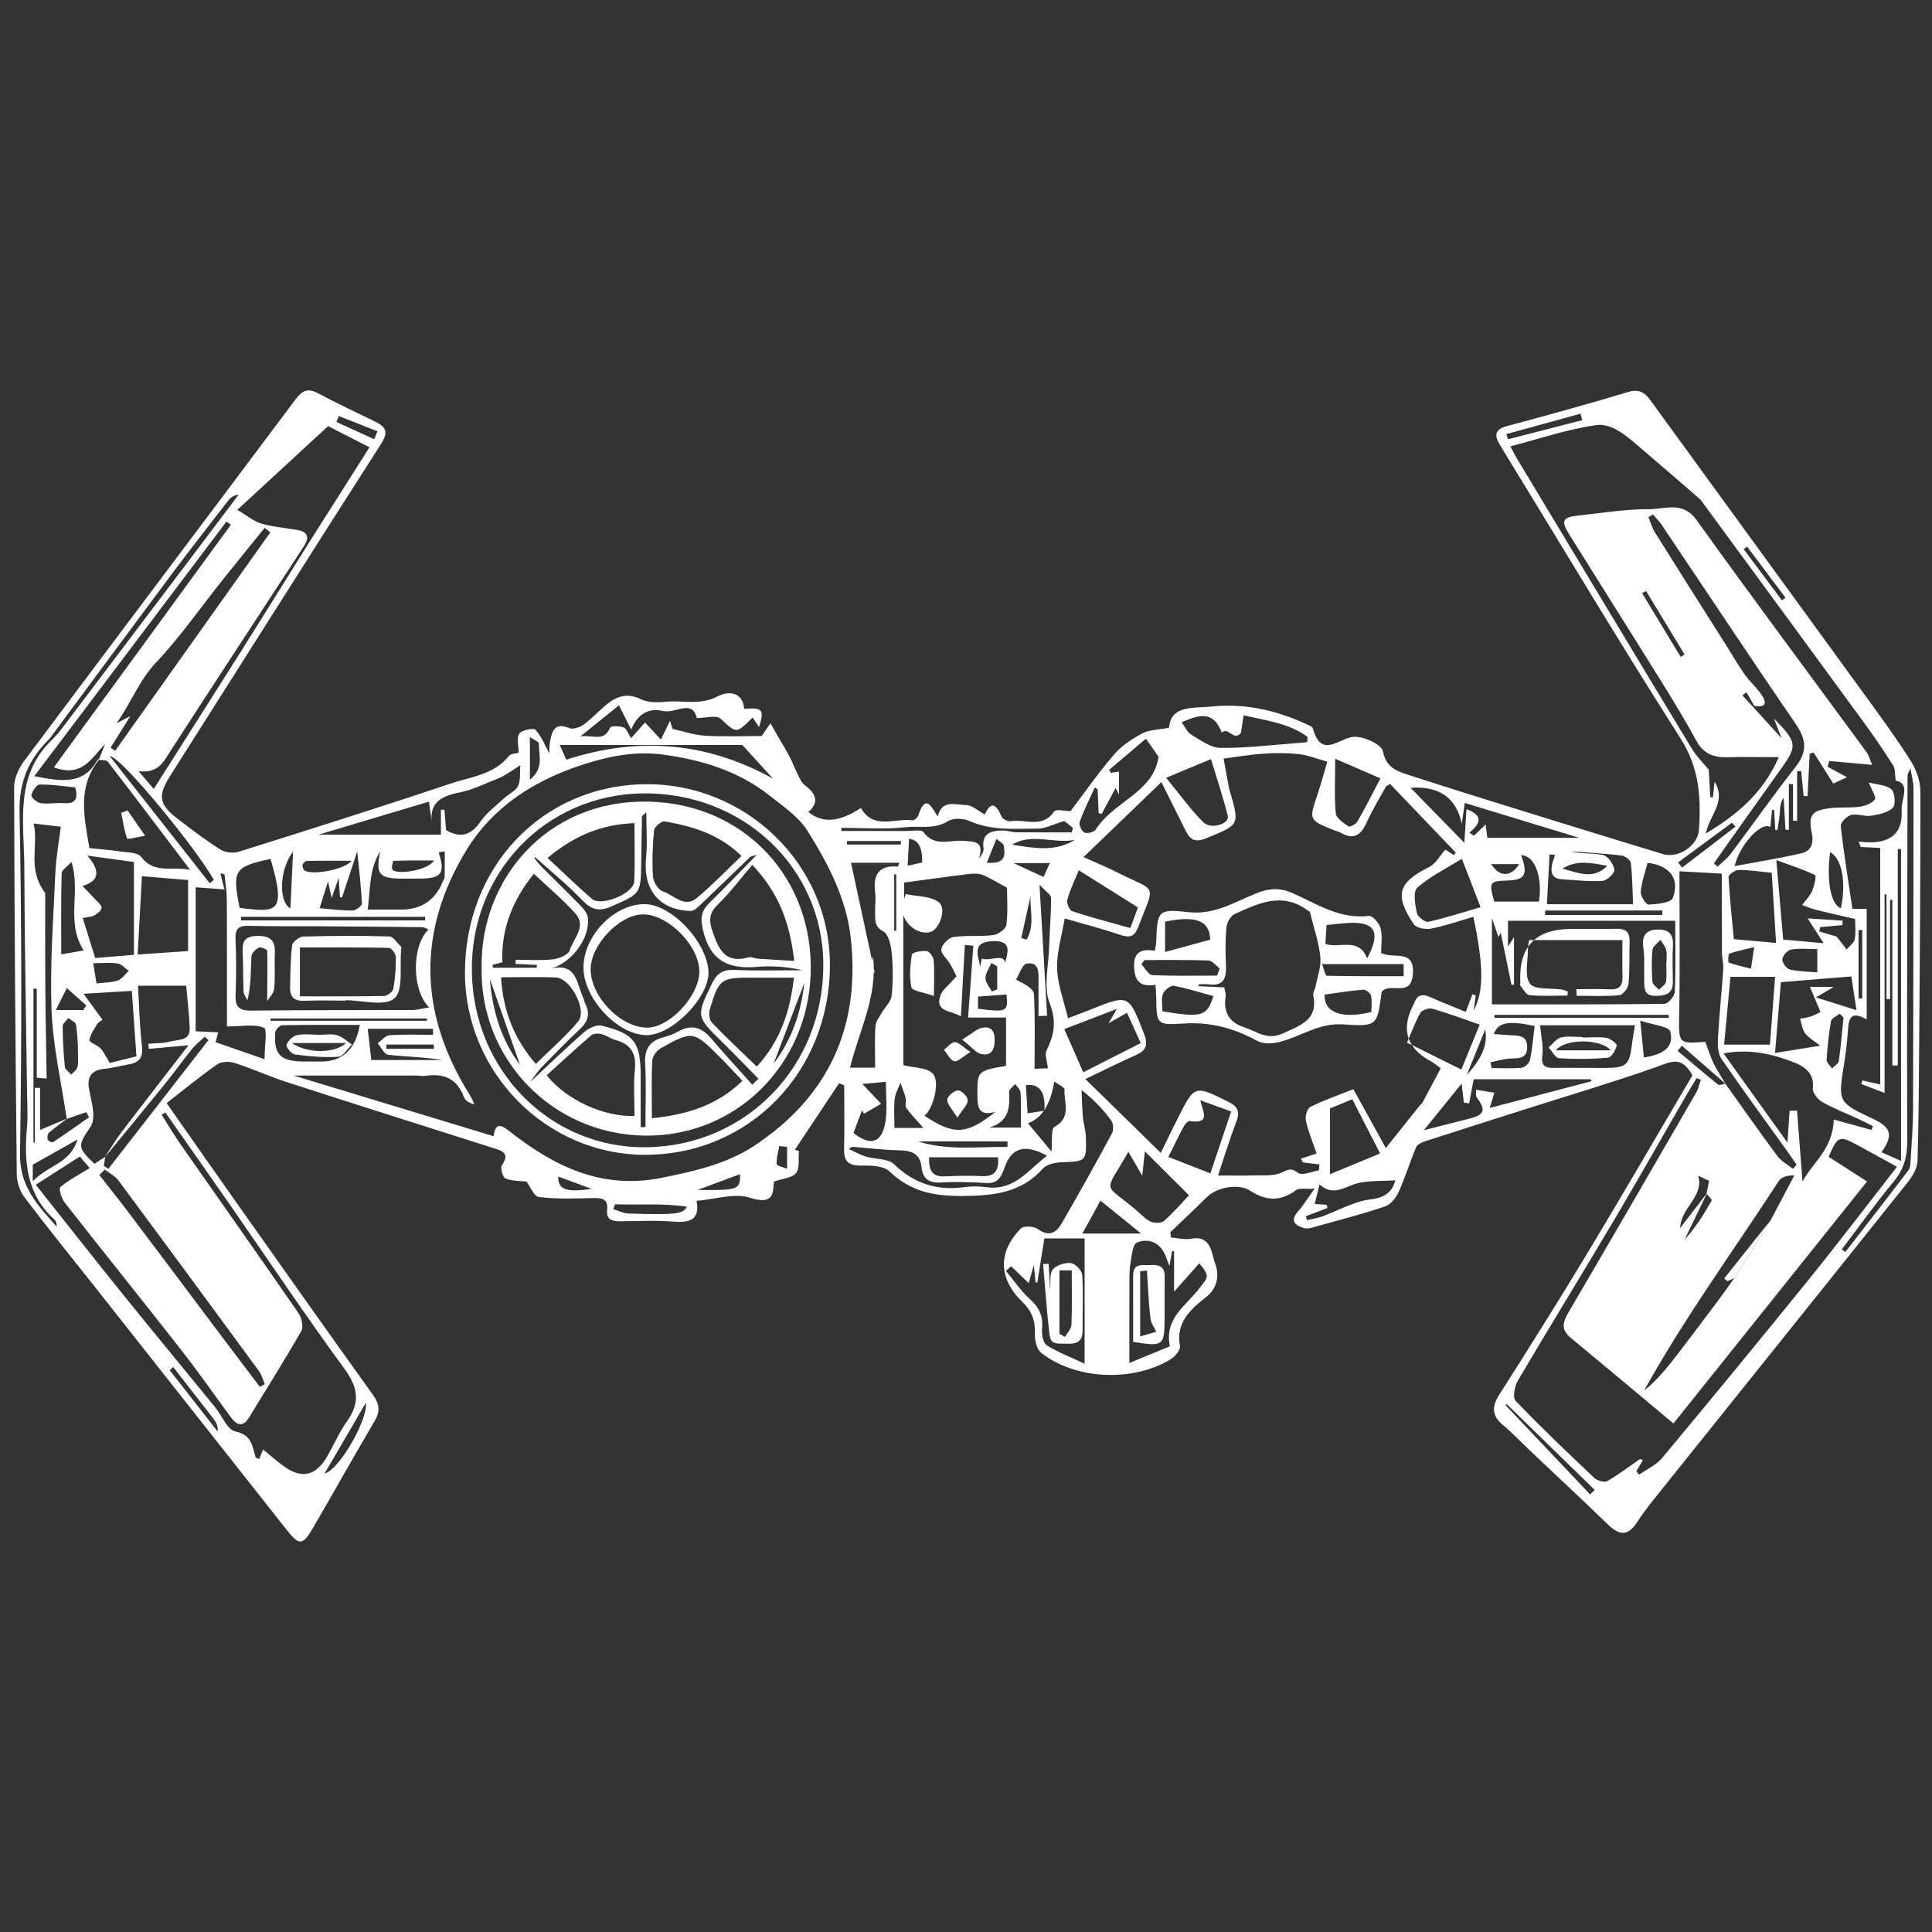 <?xml version="1.0" encoding="UTF-8"?>
<svg id="Calque_1" data-name="Calque 1" xmlns="http://www.w3.org/2000/svg" version="1.1" viewBox="0 0 800 800">
  <rect x="0" y="0" width="800" height="800" fill="#333333" stroke="none"/>
  <defs>
    <style>
      .cls-1 {
        fill: #fff;
        stroke-width: 0px;
      }
    </style>
  </defs>
  <g id="Y9xJC5">
    <g>
      <path class="cls-1" d="M700.79,445.27c-4.61-8.58-9.41-5.38-15.18-3.35-17.84,6.28-35.99,11.65-54.02,17.39-13.78,4.38-27.57,8.75-41.32,13.22-1.44.47-3.37,1.3-3.87,2.47-2.6,6.16-4.55,12.6-7.3,18.68-1.07,2.37-3.3,5.1-5.61,5.88-8.99,3.06-18.22,5.44-27.38,7.99-1.99.55-4.28,1.48-6.08.98-3.39-.94-6.22-2.77-2.56-6.89,2.11-2.37,3.78-5.15,6.85-9.42-3.57.22-6.26-.44-7.68.61-6.46,4.8-12.52,4.46-19.03.17-4.67-3.08-13.82-1.36-17.86,2.67-4.96,4.94-10.08,9.73-15.14,14.58.08.72.16,1.44.23,2.16,2.76.21,5.64,1.02,8.27.53,8.6-1.61,8.51,6.18,10.07,10.32,1.66,4.38,1.26,9.91-3.77,13.85-6.41,5.03-12.63,10.48-10.82,20.33.28,1.54-2,4.27-3.77,5.35-15.65,9.61-39.54,8.56-53.71-2.63-1.88-1.48-2.69-5.36-2.58-8.07.22-5.34-1.37-9.28-5.23-13.04-9.91-9.65-10.14-20.62-.61-30.37,1.16-1.19,5.44-.95,7.08.25,4.54,3.31,7.56,1.6,9.77-2.21,7.15-12.34,14.1-24.8,20.88-37.35.76-1.4.62-4.17-.3-5.42-3.28-4.46-7.07-8.54-12.27-12.59.17,3.73.22,7.46.55,11.18.24,2.75,1.15,5.46,1.23,8.2.27,10.28.18,10.12-10.27,10.54-2.59.1-5.97.86-7.53,2.61-9.19,10.27-20.84,11.25-33.64,11.34-11.56.08-21.29-1.91-29.89-10.19-2.45-2.36-7.74-2.46-11.71-2.4-5.22.08-7.21-1.73-7.08-6.9.22-8.78.06-17.56.06-26.34-.72-.28-1.43-.56-2.15-.84-6.1,9.18-12.19,18.36-18.29,27.54.56.17,1.13.34,1.69.51-.3,3.11.42,6.98-1.18,9.1-1.54,2.03-5.48,2.25-9.19,3.55-.33,4.54.05,9.93-9.9,6.7-6.4-2.08-14.37.66-22.13,1.28,1.57,8.39-3.38,9.11-10.23,8.57-6.98-.55-14.04-.16-21.06-.11-3.37.02-6.2-.32-5.72-4.86.46-4.33-2.09-4.83-5.69-4.75-7.54.18-15.15.46-22.59-.43-2.06-.25-3.64-4.47-5.07-6.37-2.65-.32-5.95-.19-8.76-1.31-1.12-.44-2.21-4.38-1.47-5.47,3.43-5.02.13-5.96-3.56-7.13-28.5-9.06-57.02-18.08-85.47-27.29-7.29-2.36-14.3-5.57-21.6-7.93-2.16-.7-5.44-.68-7.17.52-7.04,4.89-13.67,10.37-21.04,16.08,9.54,13.61,18.46,26.43,27.48,39.18,19.3,27.31,38.58,54.63,58.06,81.8,2.72,3.8,2.95,6.71.57,10.73-8.69,14.68-16.98,29.61-25.58,44.34-4.22,7.23-5.65,7.22-10.87.61-26.68-33.78-53.33-67.59-80.01-101.37-9.56-12.11-19.31-24.09-28.6-36.41-1.92-2.54-3.07-6.32-3.1-9.54-.56-53.37-.97-106.74-1.09-160.11,0-3.6,1.82-7.76,4.04-10.73,37.4-50.02,75.04-99.87,112.47-149.87,2.74-3.66,5.05-4.81,9.25-2.58,7.84,4.15,15.85,7.96,23.84,11.83,4.5,2.18,5.39,4.41,2.34,9.16-29.25,45.68-58.22,91.54-87.26,137.36-5.31,8.39-4.77,11.91,3.08,17.93,5.74,4.41,11.53,8.81,17.63,12.67,1.96,1.24,5.28,1.66,7.52.96,29.39-9.23,58.77-18.51,87.98-28.31,8.33-2.79,17.82-3.63,23.99-11.39.83-1.04,3.02-1.01,4.02-1.3,0-2.87-.93-6.15.29-7.97,1-1.48,6-2.42,6.77-1.52,2.65,3.13,4.23,7.17,5.61,9.73.04-.55-.02-2.89.39-5.14.79-4.33,2.09-7.78,7.91-5.33,1.56.66,4.4-.34,6-1.48,3.21-2.3,5.91-5.3,8.94-7.87,4.35-3.7,8.8-5.53,14.71-2.61,2.91,1.43,6.87,1.4,10.26,1.05,7.14-.72,14.34,1.63,21.57-2.26,3.38-1.82,10.29-2.7,10.95,5.18,7.7-.55,8.39.27,6.16,7.62-.97-1.48-1.79-2.73-2.64-4.04-6.96,6.94-6.65,6.6-13.33.49-1.73-1.58-6.12-.24-9.83-.24-1.77-7.97-9-1.74-13.82-2.91-6.28-1.53-10.85,1.48-13.32,7.68-1.78-3.53-3.27-6.49-5.07-10.06-2.57,2.08-4.87,3.93-7.17,5.79-2.36,1.9-4.73,3.8-8.82,7.09,5.56-.68,9.78,2.43,12.37-3.69.31-.72,3.86-.62,5.6,0,1.15.41,1.74,2.42,3.05,4.44,2.06-2.32,3.64-4.1,5.75-6.49,1.87,1.99,3.62,3.86,6.6,7.05,1.39-2.88,2.57-5.34,3.76-7.79.35,1.13.69,2.26,1.04,3.39,4.48.98,8.93,2.54,13.46,2.81,7.92.46,15.89.13,23.45.13,1.39-2.01,2.51-3.65,3.64-5.28.83,1.47,1.65,2.96,2.5,4.42,1.72,2.97,3.56,5.89,5.17,8.92,1.32,2.5,2.31,5.18,3.58,7.71.8,1.58,1.53,3.46,2.85,4.47,4.35,3.35,6.55,6.8,1.6,11.24,5.95,4.78,12.76,4.19,21.75-1.68,5.23,9.16,14,4.11,21.33,5.1.74.1,2.17-1.16,2.46-2.05,2.94-9.14,5.41-3.62,8.02.49,1.75-7.31,7.56-4.76,11.81-4.74,2.4.01,4.79,2.34,7.66,3.88,1.22-2.35,3.5-7.38,6.94.84.44,1.05,2.66,2.17,3.83,1.97,5.98-1.02,13.05,3.12,17.94-4.01.79-1.15,4.68-.16,6.8-.16,5.84-7.7,11.54-15.89,18.01-23.42,3.11-3.62,7.41-6.5,11.67-8.77,2.92-1.56,6.7-1.49,11.16-2.36.6-9.46,10.19-8,17.09-8.74,13.67-1.48,26.98,1.3,39.53,7.17,1.05.49,2.66,1.01,2.89,1.83,3.64,13.04,10.9,3.75,17.18,3.5,4.05-.17,11.26,3.16,11.81,5.96,1.33,6.67,5.64,8.2,10.4,9.75,16.21,5.27,32.48,10.32,48.76,15.38,18.94,5.88,37.91,11.71,56.88,17.49,6.22,1.89,14.37-3.48,14.83-9.91.94-13.33.23-25.73-7.62-38.03-25.52-40-49.81-80.78-74.62-121.24-2.52-4.11-2.54-6.64,2.9-8.1,16.69-4.46,33.34-9.05,49.88-14.04,4.53-1.36,6.89-.03,9.39,3.4,30.1,41.45,60.3,82.82,90.4,124.26,6.04,8.32,12.13,16.63,17.56,25.35,2.2,3.53,3.8,8.11,3.81,12.22.1,33.47-.22,66.94-.46,100.41-.13,17.53-.19,35.07-.71,52.59-.09,2.92-1.87,6.2-3.78,8.59-33.4,41.88-66.95,83.65-100.44,125.46-4.09,5.11-8.33,10.16-11.89,15.64-3.98,6.14-7.59,5.36-12.22.86-10.58-10.26-21.38-20.29-32.08-30.42-3.74-3.54-7.27-7.33-11.22-10.6-4.73-3.92-4.72-7.66-1.5-12.7,12.31-19.34,24.52-38.75,36.35-58.38,14.82-24.61,29.24-49.46,43.56-73.76ZM706.85,494.04c-3.09,6.4-6.17,12.8-9.26,19.2,4.51-4.91,7.97-10.44,11.17-16.11.24-.42-1.37-1.89-2.13-2.87.36-1.75.71-3.5,1.08-5.29-1.73-.83-3.24-1.56-4.51-2.17,2.48,8.79-7.28,13.24-7.48,21.7,4.07-5.29,7.6-9.88,11.13-14.46ZM20.65,305.74c-8.42,8.31-12.8,17.44-12.56,30.22.92,47.28.92,94.6.2,141.89-.21,13.61,7.52,21.43,15.2,30.11.03-1.19-.27-2.33-1-2.99-11.34-10.33-12.64-23.58-11.34-37.75.44-4.88.13-9.83.06-14.75-.4-31.12-1.05-62.24-1.14-93.36-.05-18.29-4.23-37.68,11.37-52.67,1.24-1.37,2.59-2.67,3.7-4.14,17.8-23.49,35.57-47,53.34-70.51,6.8-9,13.59-18.01,20.38-27.01-2.39.27-3.58,1.49-4.61,2.82-7.72,9.99-15.53,19.92-23.08,30.03-16.91,22.65-33.7,45.39-50.53,68.1ZM733.27,505.14c3.24-6.15,6.48-12.3,9.72-18.44-2.87-.03-5.33.63-6.36,2.21-18.71,28.85-39.1,56.64-55.85,86.91,5.58-4.47,9.9-9.89,14.12-15.4,5.53-7.22,11-14.49,16.46-21.77,2.32-3.1,4.52-6.27,6.78-9.42,5.04-8.03,10.09-16.06,15.13-24.09ZM727.74,294.74c2.88,3.16,5.76,6.33,9.96,10.95-1.34-3.48-2.01-5.2-3.15-8.18,9.61,9.84,9.76,11.22,3.1,20.59-7.58,10.67-15.19,21.33-22.77,31.99-1.75,2.47-3.47,4.96-5.21,7.44l1.58,1.32c1.83-1.77,3.94-3.33,5.45-5.34,8.99-11.97,17.6-24.22,26.83-35.99,4.84-6.18,4.54-11.16.17-17.54-18.76-27.38-37.08-55.07-55.6-82.62-1.04-1.55-2.43-2.88-3.65-4.31-.62.36-1.25.73-1.87,1.09.89,2.12,1.5,4.42,2.71,6.35,9.87,15.78,19.86,31.49,29.8,47.22,2.49,3.94,4.79,8,7.5,11.79,2.24,3.13,5.36,5.68,7.31,8.95,2.2,3.68-.18,4.48-3.48,3.84-1.08-1.89-2.16-3.78-3.25-5.67-.56.45-1.11.89-1.67,1.34,2.09,2.27,4.17,4.53,6.26,6.8ZM27.83,463.16c-2.54,1.94-5.17,3.79-7.57,5.9-.59.51-.77,1.99-.5,2.81.19.58,1.82,1.35,2.2,1.1,5.04-3.35,9.97-6.87,14.93-10.35-.4-.7-.79-1.4-1.19-2.1-2.69.93-5.37,1.86-8.06,2.79-2.2-14.93-5.69-29.8-6.28-44.79-.74-19.01.74-38.11,1.57-57.16.28-6.48,1.5-12.93,2.25-19.05-2.78-.32-6.74-.78-11.28-1.3,2.25,8.85-2.87,18.73,4.83,28.75,0,10.97-.07,24.31.02,37.65.09,12.9.36,25.8.56,39.19-.26-.02-2.12-.18-4.09-.35v-36.84l-1.37-.03v63.71c.19.02.39.03.58.05v-22.7c.72,0,1.45.01,2.17.02v17.43c4.5-1.89,7.88-3.31,11.22-4.72ZM40.89,314.62c.88-2.17,1.77-4.35,2.65-6.52-5.67,5.58-9.33,14.06-21.23,9.63,24.59-33.7,48.94-67.07,73.29-100.44-.61-.44-1.22-.88-1.83-1.32-26.37,34.94-52.74,69.88-79.57,105.43,11.13,2.17,20.51,3.8,26.26-6.91.07-.12.44-.07.68-.1-9.2,11.31-6.36,23.83-4.1,36.79,4.52.48,8.69.77,12.81,1.4,2.96.45,7.15.35,8.55,2.19,5.45,7.18,12.49,3.91,20.31,5.38-12.07-15.92-22.99-30.4-34.07-44.76-.59-.76-2.46-.53-3.75-.75ZM126.89,226.37c8.59-13.55,17.19-27.09,26.11-41.15-6.2-3.18-11.69-5.99-17.13-8.78-12.69,11.7-24.94,23-37.63,34.7,4.15,2.41,6.93,4.8,10.14,5.72,4.97,1.42,10.25,1.72,15.35,2.73,3.7.73,4.27,3.03,2.41,6.12-18.49,28.34-37.05,56.63-55.42,85.05-2.91,4.5-4.98,9.55-13.33,8.59,2.64,3.1,4.13,4.85,6.27,7.35,12.32-19.41,24.1-37.9,35.8-56.44,9.2-14.59,18.29-29.25,27.43-43.88ZM43.59,479.04c-.2,1.24-.4,2.48-.6,3.72.63.41,1.26.82,1.89,1.22,13.82-17.77,27.64-35.54,41.45-53.31-.51-.46-1.01-.92-1.52-1.38-1.75,1.64-3.71,3.12-5.21,4.97-3.82,4.7-7.33,9.66-11.14,14.37-8.32,10.27-16.75,20.45-25.13,30.67,2.27-3.44,4.36-7.03,6.85-10.31,8.96-11.78,18.06-23.46,27.88-36.18-6.4.59-11.42,1.05-16.44,1.51-.06-.7-.13-1.41-.19-2.11,3.05-.28,6.23-.12,9.11-.96,3.18-.93,8.29,0,8.02-5.67-.3-6.18-1.02-12.33-1.46-17.42h-19.96c.5,8.36.63,16.5,1.61,24.54.57,4.68-.6,7.17-5.22,7.98-3.43.6-6.82,1.55-10.28,1.89-5.42.53-7.33,3.34-6.35,8.49.61,3.21,1.44,6.41,1.7,9.64.15,1.92-.06,4.29-1.09,5.8-5.45,8.02-5.49,8.69,1.6,15.41,1.46-.94,2.96-1.9,4.47-2.88ZM714.45,448.75c7.15,10.01,14.2,20.09,21.54,29.96,1.61,2.16,4.25,3.54,6.42,5.29.51-.56,1.02-1.12,1.53-1.68-1.43-2.08-2.83-4.18-4.3-6.23-8.98-12.52-18.13-24.92-26.82-37.63-1.5-2.19-1.61-5.72-1.45-8.59.53-9.52,1.54-19.01,2.2-28.52.16-2.25-.54-4.55-.55-6.83-.06-10.77-.03-21.54-.03-32.77-6.36-.35-12.15-.67-17.57-.97,0,20.09.26,39.39-.09,58.68-.23,12.75-.63,12.74,10.8,11.96,1.23,3.25,2.12,6.21,3.46,8.95,1.41,2.9,3.24,5.59,4.89,8.38-6.02-5.25-12.04-10.49-18.05-15.74-.59.7-1.18,1.41-1.77,2.11,5.57,4.69,11.09,9.43,16.77,13.99.56.45,2.01-.22,3.04-.36ZM588.99,456.62c2.48-4.65,4.96-9.31,7.6-14.27-1.59-1.13-2.78-2.19-4.15-2.93q-15.11-8.19-7.12-23.48c.11-.21.22-.42.3-.63,1.23-3.45,3.41-3.87,6.6-2.43,4.83,2.18,9.8,4.08,14.74,6.11,1.09-2.89,1.92-5.09,2.75-7.3.46.16.91.32,1.37.48-.3,2.12-.6,4.24-.9,6.36,4.36-8.26,4.17-18.48-.08-38.89-5.84,1.69-11.61,3.72-17.54,4.89-2.25.45-6.11-.26-7.15-1.83-8.18-12.27-6.48-17.27,6.56-23.79,2.54-1.27,4.14-4.43,6.51-7.09.09.06,1.81,1.17,3.53,2.28.27-.36.53-.72.8-1.07-9.11-9.51-18.22-19.01-27.24-28.43-.98.65-1.53.81-1.72,1.16-2.71,4.92-5.67,9.72-7.95,14.83-2.37,5.31-5.44,7.35-10.84,4.17-.79-.47-1.76-.62-2.63-.97-10.53-4.24-10.46-4.22-6.88-14.81,1.58-4.68,2.83-9.47,4.05-13.59-4.83-1.34-8.2-2.75-11.68-3.12-4.79-.51-9.68-.54-14.49-.22-5.61.37-11.18,1.35-16.77,2.06.73,3.97,1.45,7.94,2.18,11.91.08.46.21.91.34,1.36,4.25,14.41,4.12,14.08-9.85,19.76-4.99,2.03-6.77.11-8.6-3.6-3.17-6.41-6.38-12.8-9.82-19.69-10.74,10.34-20.99,20.22-32.24,31.05,5.94,2.68,10.02,4.33,13.92,6.32,16.61,8.46,15.91,3.9,8.69,22.69-1.58,4.1-3.6,4.49-7.5,3.17-7.68-2.61-15.56-4.62-22.93-6.76-1.2,7.32-3.36,14.12-3.12,20.83.25,6.81,2.88,13.53,4.5,20.48,3.85-1.47,6.48-2.43,9.07-3.47,16.22-6.53,16.06-6.48,22.46,10.04,1.78,4.59.73,6.87-3.53,8.75-6.51,2.86-12.86,6.07-20.81,9.87,10.89,10.65,20.74,20.29,31.23,30.55,3.01-6.12,5.04-10.33,7.14-14.5,6.9-13.71,6.85-13.58,20.94-6.58,4.04,2.01,4.73,4.22,3.16,8.29-2.66,6.9-4.79,14.01-7.52,22.17,5.31,0,9.92.11,14.52-.03,3.95-.13,8.29.35,11.7-1.14,2.81-1.23,3.92-2.19,6.87.06,1.65,1.26,5.62-.42,8.5-.99.28-.06.26-1.64.38-2.51-2.26-.25-4.53-.47-6.78-.8-.25-.04-.4-.71-.84-1.56,2.13-.7,4.16-1.38,6.46-2.14-1.64-4.82-3.47-9.14-4.46-13.64-.38-1.74.58-5.03,1.88-5.67,5.75-2.83,11.84-4.95,17.8-7.32,4.42,8.01,8.42,15.26,13.44,24.37,5.39-6.77,9.63-12.08,13.87-17.39.43-.44.85-.88,1.28-1.32ZM204.39,470.47c.68-5.6,3.06-4.81,6.34-2.22,18.61,14.66,38.33,24.52,63.44,19.42,13.46-2.73,26.66-5.67,38.05-13.17,31-20.41,44.21-49.59,40.03-86.38-1.84-16.16-9.37-30.46-17.78-43.94-3.73-5.98-10.29-10.38-16.02-14.9-12.89-10.16-28.15-14.72-44.08-16.84-11.14-1.48-21.86.57-32.79,4.09-20.36,6.57-37.46,17.48-48.47,35.54-20.52,33.66-19.64,67.78,1.38,101.26.77,1.23,1.29,2.61,1.92,3.92-2.25-.5-3.81-1.6-4.36-3.07-2.84-7.62-8.39-9.89-15.96-8.68-1.13.18-2.33-.14-3.5-.14-16.61-.01-33.21,0-51,0,28.18,8.55,55.17,16.74,82.8,25.12ZM778.56,449.05v-97.93c-1.71-.09-4.9-.25-8.09-.41-.27-.74-.55-1.48-.82-2.22,10.81,1.36,18.48-1.53,17.77-13.12-.26-4.33,3.95-10.91-2.44-12.14-.43-2.97-.18-4.89-.98-6.14-3.63-5.72-7.41-11.37-11.41-16.84-22.66-31.01-45.4-61.95-68.12-92.92-.26-.36-.59-.69-.93-.98-8.38-7.24-16.73-14.51-25.16-21.68-5.18-4.4-11.07-9.61-17.7-8.63-11.81,1.75-23.3,5.67-35.27,8.78,1.18,2.21,1.77,3.48,2.49,4.67,24.11,40.06,48.19,80.15,72.42,120.14,2.3,3.79,5.56,6.99,7.24,9.07.25,4.41.45,7.91.64,11.4.36.03.73.05,1.09.08.21-2.02.42-4.05.67-6.5,5.1,8.26-2.2,13.93-3.62,21.49,12.85-7.81,23.59-16.54,30.22-31.65-7.68,0-14.61-.13-21.54.04-5.61.14-9.75-1.6-12.6-6.84-4.47-8.21-9.32-16.22-14.26-24.16-12.72-20.45-25.6-40.8-38.36-61.23-3.56-5.7-2.81-7.18,3.78-7.86,9.75-1.01,19.51-2.71,29.26-2.62,6.55.06,13.9-3.56,19.67,4.49,23.16,32.29,46.94,64.14,70.44,96.19.94,1.29,1.31,3,2.23,5.17-6.69-.6-12.21-1.1-17.72-1.59-.24.79-.48,1.57-.72,2.36,2.64,1.44,5.29,2.87,8.06,4.38-1.95.9-3.73,1.72-5.67,2.61-2.89-4.56-5.53-8.72-8.16-12.89-.54.19-1.09.37-1.63.56-.29,5.86-.58,11.71-.87,17.57-.54-.03-1.09-.06-1.63-.1-.34-3.45-.68-6.89-1.02-10.34-.56.02-1.11.05-1.67.07v20.54c-.57-.02-1.14-.04-1.7-.06v-15.12l-1.72-.04v18.98c-.47-.02-.94-.04-1.41-.06-.25-4.44-.5-8.88-.75-13.31-1.6,2.41-1.47,4.64-1.64,6.84-.17,2.24-.62,4.45-.96,6.68l-.88-.16c-.15-2.74-.3-5.49-.45-8.23-.29-.02-.59-.03-.88-.05-.21,2.28-.43,4.56-.67,7.1-3.87-2.34-12.68,7.34-14.85,16.2,9.54-1.79,18.68-3.23,27.66-5.31,3.82-.88,5.24-3.82,4.36-8.15-1.56-7.75-.17-9.55,7.64-10.55,4.01-.51,8.15-.03,12.14-.59,2.27-.32,5.01-1.34,6.3-3.01.68-.88-1.28-3.81-2.52-7.03,3.4.92,7.2.97,9.38,2.87,1.46,1.27,1.83,6.38.58,7.61-2.08,2.05-5.81,2.8-8.96,3.29-2.69.42-5.73-.96-8.3-.31-1.78.44-4.46,3.13-4.3,4.55,1.25,11.3,3.08,22.53,4.81,34.33h5.93v45.78c-5.88-3.37-7.36-1.08-7.68,3.44-.35,4.9-.85,9.8-1.63,14.64-2.62,16.22-2.68,16.21,12.06,23.14,7.48,3.52,8.32,6.85,3.36,13.78,2.31,1.02,4.59,2.03,8.11,3.59v-129.13c-.45-.02-.9-.03-1.35-.05v89.67c-.75,0-1.5-.01-2.25-.02v-68.58c-.32,0-.63,0-.95,0v41.12c-.49,0-.98,0-1.48,0v-43.37c-.26,0-.53.02-.79.02v82.17c-3.11-1.18-6.38-2.42-9.64-3.66.15-.5.31-.99.46-1.49,2.29.52,4.58,1.04,7.41,1.67ZM677.58,609.22l1.15,1.39c3.21-2.27,7.09-3.97,9.52-6.88,20.39-24.48,40.65-49.08,60.68-73.86,12.32-15.24,24.18-30.85,36.57-46.71-6.04-3.33-11.28-6.29-16.58-9.12-7.36-3.93-7.93-3.68-11.73,4.97,4.94,3.17,9.96,6.38,15.92,10.21-26.99,33.73-53.47,66.83-80.17,100.2-14.71-12.28-28.67-23.97-42.68-35.6-3.91-3.24-3.17-6.33-.83-10.32,17.74-30.23,35.29-60.57,52.84-90.92.96-1.66,1.37-3.65,2.04-5.48-.6-.22-1.19-.45-1.79-.67-1.53,2.54-3.1,5.06-4.58,7.63-9.94,17.2-19.71,34.5-29.84,51.58-13.12,22.12-26.61,44.01-39.67,66.17-1.32,2.25-2.12,6.93-.85,8.25,10.51,10.96,21.51,21.45,32.55,31.89,1.22,1.15,4.19,2.03,5.39,1.34,4.71-2.68,9.03-6.03,13.53-9.09.18-.12.68.22,1.22.41-.92,1.57-1.81,3.09-2.7,4.62ZM68.46,460.63c-.51.32-1.01.65-1.52.97,2.69,4.22,5.24,8.54,8.1,12.64,16.18,23.16,32.49,46.23,48.54,69.48,1.32,1.91,2.17,5.69,1.18,7.42-6.91,12.11-14.37,23.89-21.63,35.8-2.46,4.04-4.95,3.41-7.41.08-6.9-9.34-13.53-18.89-20.69-28.03-15.98-20.44-32.27-40.64-48.26-61.07-1.32-1.69-2.52-5.77-1.8-6.37,3.63-3.01,7.91-5.24,12.18-7.88-.65-.76-2.28-2.66-4.08-4.77-6.17,3.95-12,7.67-18.26,11.68,12.54,15.79,24.52,31.04,36.69,46.13,12.45,15.43,25.1,30.7,37.63,46.06,2.79,3.42,4.98,9.28,8.28,9.95,6.84,1.4,7.04,6.05,8.42,10.69.08.27.73.36,1.51.71.5-1.23.99-2.41,1.6-3.9,3.06,2.48,5.91,5.07,9.05,7.26,7.13,4.99,13,3.46,17.46-4.37,2.77-4.88,5.05-10.09,8.28-14.64,5.52-7.77,4.54-14-1.13-21.73-16.16-22.04-31.34-44.79-46.94-67.24-9.03-12.99-18.13-25.92-27.2-38.87ZM374.04,441.06c4.4,1.12,9.78.92,12.22,3.51,3.23,3.42-.06,15.05-3.49,17.41,12.24,8.14,17.35,7.98,29.42-1.58-6.96,1.9-7.43-1.85-7.46-6.45-.06-10.51-.15-10.51,11.86-12.6v-20.01h-15.73c.76-10.38,1.47-20.06,2.18-29.73-1.17-.11-2.34-.23-3.51-.34-.54,9.72-1.08,19.43-1.65,29.61-4.02-2.62-10.71-1.69-8.57-8.45.81-2.54,3.57-4.47,6.75-8.21-.28-.54-1.4-2.91-2.71-5.16-1.2-2.07-3.84-4.2-3.58-5.97.29-1.96,2.96-4.78,4.91-5.07,5.46-.8,11.12-.12,16.61-.82,2.04-.26,5.22-2.54,5.43-4.22.69-5.48.26-11.1.26-15.38-4.06-2.18-7.02-4.1-10.24-5.36-1.77-.69-4.01-.52-5.98-.28-8.68,1.06-17.34,2.29-26.36,3.5v6.73c.23-.66.46-1.32.68-1.98,4.71,1.05,10.52.76,13.8,3.52,3.15,2.65.02,10.91-3.24,12.06-4.26,1.5-9.75-1.61-11.6-6.88v62.14ZM617.78,380.13v35.76c23.82,0,47.6.09,71.37-.22,1.54-.02,4.26-3.12,4.34-4.87.43-9.72.2-19.47.2-29.54h-69.27v10.74c.58-.93,1.09-1.74,2.49-3.98v19.7c-.35.01-.7.03-1.06.04-1.49-7.28-2.98-14.56-4.4-21.52-.03.05-.39.71-.98,1.76-.82-2.4-1.57-4.58-2.7-7.87ZM177.44,384.88c-1.29-.51-1.9-.97-2.52-.97-14.43-.15-28.86-.28-43.29-.37-9.55-.06-19.11.09-28.66-.18-4.34-.12-5.65,1.37-5.45,5.7.36,7.69.31,15.42.02,23.11-.19,4.97,1.74,6.35,6.58,6.3,22.19-.26,44.38-.14,66.57-.24,2.09,0,4.19-.63,7.03-1.09-7.32-7.05-7.27-25.55-.28-32.26ZM774.96,467.87c.19-.52.38-1.04.57-1.56-1.94-.97-3.86-1.99-5.84-2.9-5.07-2.34-10.32-4.35-15.15-7.1-1.86-1.06-4.12-3.95-3.89-5.7.81-6.18-3.66-9.06-7.44-10.56-9.06-3.61-18.65-5.88-29.54-3.86,8.78,12.26,17.07,23.84,26.48,36.97.39-5.87.64-9.54.89-13.22,1.02,0,2.05-.02,3.07-.03.76,9.88,1.53,19.75,2.27,29.4,3.75-7.51,12.64-13.31,12.94-25.74,4.58,1.26,10.1,2.79,15.63,4.31ZM93.97,425.05c0-16.16.05-34.15-.04-52.14-.02-3.59-.55-7.19-.97-10.77-.03-.23-1.1-.35-1.71-.53.53,2.12,1,3.99,1.67,6.68-4.24-.32-7.6-.58-11.91-.9v59.64c3.55.17,6.19.29,9.33.44-.61,2.37-.98,3.81-1.05,4.08,6.56,2.28,12.95,4.51,20.24,7.05,0-5.21,1.25-12.37-.24-13-4.01-1.68-9.19-.57-15.31-.57ZM131.89,345.62h50.68v-10.31c.49-.01.98-.03,1.47-.04.22,2.83.44,5.66.66,8.45,5.89,3.42,10.24,2.29,14.2-3.44,2.6-3.77,6.53-6.64,9.95-9.83,1.88-1.75,4.73-2.94,5.69-5.05,1.12-2.47.66-5.65.89-8.53-1.73,1.13-3.45,2.29-5.21,3.37-1.17.72-2.35,1.47-3.62,1.96-5.35,2.08-10.59,4.82-16.14,5.9-8.06,1.57-13.25,4.39-11.4,13.88-.44-3.05-.88-6.1-1.45-10.02-14.97,4.47-29.46,8.8-45.72,13.65ZM352.39,357.24c3.23,15.03,6.51,30.27,9.79,45.51-1.48-.74-1.58-1.89-1.45-3.01.15-1.25.5-2.47.77-3.71,1.99,16.49-5.8,30.84-9.53,46.07h10.4c0-6.1-.23-11.69.13-17.24.13-1.92,1.66-3.78,2.69-5.58,1.33-2.35,3.76-4.52,4.02-6.95.61-5.77.6-11.69.06-17.47-.3-3.25-1.29-7.98-3.51-9.18-4.07-2.19-3.26-5.1-3.38-8.14-.11-2.56.36-5.18.02-7.7-.98-7.27,1.13-11.64,9.34-11.04.13,0,.32-.74.67-1.56h-20ZM36.16,354.31q8.38,9.53-2.01,12.55c2.16,2.26,3.77,3.88,5.3,5.56,1,1.1,2.64,2.34,2.6,3.47-.04,1.1-1.69,2.39-2.92,3.12-1.07.64-2.54.63-4.88,1.13,1.81,5.78,3.44,11.01,5.17,16.55,5.18-.43,10.19-.84,16.04-1.32v-38.43c-6.17-.85-12.25-1.68-19.29-2.65ZM58.76,362.81c-.6,10.98-1.22,22.42-1.76,32.43,7.36-.5,13.72-.94,20.89-1.43v-29.41c-6.07-.5-12.18-1.01-19.13-1.58ZM111.97,220.42c-.8-.61-1.59-1.21-2.39-1.82-5.79,7.16-11.63,14.28-17.37,21.48-9.16,11.48-17.57,23.66-27.63,34.28-6.88,7.27-10.01,16.13-16.32,25.14,2.58-1.35,3.6-1.88,5.72-2.99-3.21,5.14-5.7,9.12-8.19,13.1.64.42,1.28.84,1.91,1.26,21.42-30.15,42.84-60.3,64.27-90.46ZM735.54,356.16c1.03,11.93,1.92,22.29,2.84,32.9,6.09.54,11.99,1.07,16.75,1.5-1.77-2.76-3.61-5.61-6.61-10.27,6.49.41,10.49.67,14.49.92-.03.62-.07,1.24-.1,1.86-3.09.28-6.17.57-9.26.85-.11.6-.21,1.2-.32,1.8,3.04.89,6.07,1.78,7.21,2.12,1.99,2.57,3.05,3.94,4.11,5.31,1.17-1.41,3.05-2.68,3.35-4.26.55-2.85.16-5.88.16-8.35-5.65-1.31-10.77-2.45-15.85-3.72-2.07-.52-4.07-1.35-6.1-2.05,1.41-1.92,3.2-3.68,4.13-5.81.92-2.1,1.83-6.34,1.28-6.6-4.83-2.33-9.98-3.98-16.08-6.21ZM759.28,408.7c-3.08,1.8-4.91,2.87-7.36,4.3,6.2,1.95,10.89,3.42,16.81,5.28-.84-5.52-1.6-10.54-2.12-13.96-10.38.84-19.42,1.57-29.19,2.37-.77,9.42-1.56,19.02-2.4,29.32,6.48-1.04,12.01-1.94,18.68-3.01-2.48-1.97-4.78-3.22-6.22-5.13-1.22-1.61-1.45-3.98-2.12-6.01,1.58-.34,3.22-.52,4.73-1.05,1.61-.57,3.11-1.48,3.73-1.79-1.61-3.84-2.81-6.67-4.34-10.33h9.81ZM467.24,476.94c-10.42,18.32-10.65,12.09,3.89,24.74,1.75,1.53,3.44,3.37,5.51,4.22,1.54.63,4.3.62,5.39-.35,4.05-3.63,7.63-7.78,10.31-10.61-6.47-6.44-12.34-12.28-18.27-18.19-.31,2.88-.62,5.78-1.09,10.07-2.44-4.21-3.97-6.84-5.73-9.88ZM732.9,432.56c.75-9.92,1.46-19.25,2.13-28.08h-18.48c-.9,9.57-1.74,18.62-2.63,28.08h18.97ZM496.6,523.1c-4.01,4.51-6.73,7.58-10.44,11.75v-16.7c-.28-.05-.56-.1-.83-.15-.3,1.69-.6,3.39-1.1,6.24-.87-2.3-1.27-3.51-1.78-4.67-2.33-5.26-6.98-6.91-11.65-5.08-1.79.7-2.2,5.6-2.71,8.67-.5,2.96-.42,6.04-.43,9.07-.04,10.22-.02,20.43-.02,32.15,6.35-2.62,11.56-4.76,16.79-6.91-2.46-11.86,7.08-16.98,12.45-24.34,1.15-1.57,3.06-3.51,2.81-4.97-.37-2.14-2.37-3.99-3.09-5.07ZM735.43,390.46c-.6-9.71-1.21-19.56-1.79-29.07-5.46-.52-9.61-1.21-13.74-1.15-1.47.02-4.2,1.94-4.15,2.87.45,8.55,1.39,17.08,2.2,25.77,5.6.51,10.85.98,17.49,1.58ZM791.07,318.16c-.87,2-1.2,2.41-1.2,2.81-.1,50.57-.28,101.14-.13,151.71.02,6.46-1.48,11.59-5.63,16.61-7.49,9.07-14.35,18.67-21.47,28.05.48.37.97.74,1.45,1.12,8.77-11.31,17.57-22.6,26.23-33.99.75-.98.74-2.64.82-4.01.4-6.76.98-13.52,1.01-20.28.15-44.72.18-89.43.18-134.15,0-2.14-.67-4.28-1.27-7.87ZM418.68,524.33c-.72.65-1.44,1.3-2.15,1.95,3.29,3.94,6.19,8.3,9.97,11.69,3.84,3.44,5.47,7.03,5,12.14-.21,2.29.36,5.89,1.88,6.87,4.55,2.94,9.75,4.88,15.74,7.71v-51.88h-16.68c-1.05,6.62-1.97,12.39-2.89,18.17-.25.02-.5.03-.75.05-.21-2.15-.42-4.3-.71-7.31-.86,3.07-1.46,5.22-2.12,7.58-2.99-2.86-5.14-4.91-7.29-6.96ZM610.23,446.9c-.72,3.81-1.31,6.9-1.89,9.99-.73-.11-1.47-.23-2.2-.34-.27-2.34-.54-4.69-.91-7.86-5.79,7.15-10.95,13.52-15.64,19.31,6.28-1.6,12.59-3.19,18.89-4.81,6.3-1.62,6.9-3.56,2.95-8.85-.45-.6-.16-1.76-.25-3.11,2.64.43,4.93.8,7.62,1.24-.88,2.88-1.58,5.17-1.94,6.32,14.11-3.71,28.11-7.39,42.12-11.07-.09-.27-.18-.54-.27-.82h-48.5ZM605.28,341.01c-2.29-10.64-9.23-15.61-21.2-14.81,7.04,7.2,13.97,14.3,22.27,22.79.4-6.21.65-9.94.9-13.93,7.28,2.76,5.6,6.1,1.19,9.75.63.42,1.25.84,1.88,1.25,1.61-1.55,3.22-3.09,4.85-4.67.19,1.54.41,3.26.7,5.54h38.08c-16.97-5.17-31.97-9.74-47.42-14.45-.46,3.19-.85,5.85-1.23,8.52ZM640.54,374.43h35.68c-.25-5.79-.29-11.49-.93-17.11-.14-1.19-2.4-2.9-3.83-3.07-6.92-.82-13.89-1.19-20.84-1.71,4.39,1.22,8.98.57,13.21,1.5,2.01.45,4.27,3.77,4.65,6.08.22,1.32-3.04,4.5-4.88,4.62-5.55.37-11.17-.31-16.76-.64-4.22-.25-4.93-2.87-4.1-6.38.29-1.25.79-2.44,1.19-3.66-.76-.09-1.53-.19-2.29-.28-.36,6.68-.71,13.37-1.1,20.66ZM440.7,426.13c2.82,6.42,5.27,12.02,7.85,17.89,8.55-4.35,16.09-8.18,23.81-12.11-2.14-4.7-3.93-8.63-5.7-12.52-2.39,1.35-4.29,2.42-7.62,4.3,1.49-2.58,2.14-3.68,3.43-5.91-7.65,2.93-14.07,5.39-21.77,8.35ZM45.45,440.14c2.71-.66,6.67-1.63,11.05-2.71-.66-9.44-1.28-18.17-1.91-27.13-6.6.4-12.52.75-20,1.21,3.2,4.38,5.47,7.49,7.85,10.76-.75.58-1.72.99-2.15,1.71-1.3,2.16-2.95,4.36-3.27,6.71-.12.9,3.24,2.01,4.6,3.43,1.33,1.39,2.14,3.29,3.83,6.01ZM605.34,355.58c-6.95,4.34-13.39,7.45-18.51,12.04-1.8,1.62-.85,6.96-.15,10.4.32,1.56,3.39,3.98,4.7,3.69,7.13-1.57,14.11-3.86,21.7-6.06-2.56-6.64-4.81-12.47-7.75-20.06ZM43.4,484.28c-.76.74-1.51,1.49-2.27,2.23,4.31,5.54,8.69,11.02,12.92,16.63,13.63,18.08,27.21,36.2,40.81,54.3,4.23,5.62,8.49,11.21,12.73,16.82.69-.38,1.37-.76,2.06-1.13-.78-1.8-1.27-3.82-2.4-5.37-19.33-26.37-38.71-52.7-58.2-78.95-1.39-1.87-3.75-3.03-5.65-4.53ZM612.71,424.27c-7.25-2.5-13.33-4.81-19.57-6.58-1.45-.41-4.3.51-4.98,1.7-2.17,3.75-3.63,7.91-5.54,12.32,7.58,3.77,14.58,7.24,22.49,11.17,2.6-6.35,4.93-12.06,7.61-18.61ZM677.01,424.54h-39.3c.41,4.62,1.44,8.6.93,12.39-.68,5.11,1.83,5.34,5.58,5.27,6.78-.12,13.56.05,20.34.02,8.92-.04,10.21-1.24,11.22-9.95.27-2.3.72-4.59,1.23-7.73ZM454.48,326.79c-.39-.24-.77-.48-1.16-.72-2.14,4.74-4.5,9.41-6.26,14.29-.42,1.16.83,3.86,1.99,4.39,1.18.54,4.02-.19,4.7-1.27,7.3-11.63,23.95-15.33,25.98-30.13-1.84-2.62-3.34-4.76-5.24-7.48-5.13,4.35-10.17,8.64-15.22,12.93.23.41.47.83.7,1.24,1.2-.21,2.4-.41,3.38-.58v9.51c-1.07-2.05-1.42-2.71-1.4-2.67-1.91,3.55-3.83,7.12-5.75,10.68-.42-.07-.85-.15-1.27-.22-.15-3.32-.29-6.65-.44-9.97ZM483.77,479.06c5.9,2.3,11.36,4.44,17.43,6.8,2.98-8.88,5.68-16.92,8.6-25.63-4.77-1.73-8.81-3.19-12.84-4.65,1.66,5.7,3.91,9.86-4.3,8.61-.69-.11-1.9,1.15-2.38,2.04-2.06,3.8-3.93,7.7-6.5,12.83ZM184.16,352.51c-.84.15-1.69.29-2.53.44,2.82,8.6,1.27,10.8-7.63,10.85-2.58.01-5.15.04-7.73.02-9.45-.08-10.75-1.91-8.82-11.26-4.57,7.08-4.07,15.37-5.19,24.09,5.03,0,9.43.02,13.83,0q12.55-.06,17.23-11.54c.26-.65.79-1.28.8-1.92.08-3.55.04-7.1.04-10.66ZM513.82,303.54c-3.2,3.54-5.1-2.83-7.9-.15-3.7-9.85-10.27-7.01-16.65-4.32,1.42,1.88,2.35,4.14,4.03,5.14,3.78,2.25,7.9,5.39,11.92,5.46,10.24.17,20.51-1.14,30.77-1.88,1.76-.13,3.52-.31,5.28-.47.07-.72.14-1.44.21-2.16-7.72-5.7-17.09-6.78-26.53-8.97-.47,3.07-.85,5.53-1.13,7.35ZM550.7,486.22c7.68-3.18,13.77-5.7,20.78-8.6-4.1-8-7.76-15.11-11.52-22.44-3.61,1.49-6.56,2.7-9.26,3.81v27.23ZM352.82,474.87c-.47.3-.94.61-1.4.91,2.39,1.07,4.7,2.4,7.19,3.15,3.87,1.18,9.05.72,11.57,3.14,8.43,8.12,17.91,11.08,29.26,9.48,2.98-.42,6.11-.35,9.1.05,11.51,1.55,17.14-7.09,25.02-13.03-9.14-5.05-14.71-3.34-17.54,4.73-1.31,3.74-2.62,6.87-7.6,6.57-6.25-.38-12.55-.58-18.8-.23-4.95.28-7.52-1.47-8.03-6.36-.58-5.61-4.15-6.87-9.2-6.96-6.53-.13-13.05-.94-19.58-1.46ZM482.87,322.06c5.71,6.95,10.12,13.17,15.45,18.46,3.14,3.11,10.84.59,10.09-2.55-1.88-7.78-4.48-15.39-6.97-23.64-6.23,2.6-11.34,4.72-18.57,7.74ZM446.7,360.37c-1.45,3.56-3.48,7.75-4.76,12.16-.39,1.35.88,4.4,2.01,4.77,7.83,2.58,15.83,4.66,24.09,6.99,1.4-3.8,2.48-6.75,3.15-8.55-8.37-5.26-15.98-10.03-24.48-15.37ZM430.43,366.3c1.13,19.44,2.15,36.86,3.16,54.28l-3.56.15c0-4.87,0-9.75,0-14.62,0-3.57.24-7.95-4.87-7.1-1.81.3-3.01,4.29-4.49,6.6,4.15,2.08,7.37,3.96,7.47,6,.53,10.15.24,20.34.24,30.98,2.33-.11,3.97-.19,5.54-.26-.29-2.89-1.42-5.6-.57-7.34,3.15-6.48,4.26-11.91,1.29-19.58-2.65-6.86-.43-15.64-.2-23.56.19-6.68.84-13.36.76-20.03-.02-1.39-2.3-2.76-4.79-5.52ZM348.36,342.78c.02.44.05.88.07,1.31,9.06,0,18.11-.02,27.17.01,2.33,0,5.92-.72,6.77.45,4.57,6.28,10.85,3.18,16.4,3.63,4.42.36,9.04-.1,6.56,7.37,1.18-1.68,2.1-2.97,1.94-4.1-.91-6.47,3.14-7.53,8.04-7.56,1.83-.01,3.66.72,5.5.74,7.67.09,15.33.04,23,.04.15-.63.31-1.27.46-1.9-1.68-1.31-3.37-2.63-3.61-2.82-4.63,1.4-7.78,3.15-10.94,3.16-9.5.02-19.1.93-28.28-3.15-2.53-1.12-6.7-1.33-8.86.03-5.67,3.57-11.82,1.89-17.62,2.54-8.76.98-17.72.26-26.59.26ZM552.87,314.19c0,8.66-.4,15.69.25,22.61.19,2,3.2,3.96,5.29,5.41.54.37,3.04-.93,3.67-2.03,3.2-5.58,6.09-11.33,9.53-17.87-5.85-2.54-11.06-4.8-18.73-8.13ZM234.49,314.57c29.62-9.61,58.04-7.45,85.63,7.87-3.73-4.09-7.46-8.18-12.74-13.97h-75.61c1.08,2.42,1.83,4.12,2.71,6.1ZM112.02,355.66c-15.04,3.23-15.94,4.69-12.79,20.29,15.35,1.85,19.5,2.45,12.79-20.29ZM540.73,503.61c.15.54.31,1.07.46,1.61,2.03-.47,4.13-.75,6.08-1.45,6.78-2.42,13.34-6.33,20.29-7.13,6.94-.8,9.2-4.1,10.22-7.88-4.85.28-9.9.08-14.74.97-5.52,1.02-10.63,6.21-16.63.72-.72,2.87-1.37,5.42-2.04,8.09,1.67.11,3.32.23,4.97.34.11.44.21.89.32,1.33-2.98,1.13-5.95,2.26-8.93,3.4ZM149,424.39c-11.3,0-21.77-.08-32.23.14-1,.02-2.73,1.9-2.81,3.01-.62,9.2,2.14,11.91,11.76,12.02,2.34.03,4.68-.03,7.02,0q13.54.13,16.26-15.15ZM629.87,354.09c2.92,8.02,1.63,10.28-5.48,10.5-7.66.24-7.92.65-5.67,8.75h18.53c1.54-10.27-1.66-19.06-7.38-19.25ZM384.72,479.22c-.2,5.66,1.48,8.14,6.45,7.89,5.12-.25,10.28-.33,15.4-.1,5.84.27,7.04-2.82,6.7-7.79h-28.55ZM34.67,393.55c-7.58-11.7-1.08-24.21-5.09-36.6-1.77,1.95-4.02,3.27-4.06,4.65-.29,10.93-.16,21.86-.16,33.59,4.1-.72,7.41-1.31,9.32-1.64ZM86.87,365.78c.56-.48,1.11-.95,1.67-1.43-6.6-12.1-38.25-51.07-43.12-51.29,14.23,18.1,27.84,35.4,41.45,52.71ZM682.21,357.31c-1.1,4.35-2.54,8.12-2.8,11.98-.12,1.78,2.17,5.33,3.22,5.28,3.52-.18,9.29-.75,10.05-2.75,3.03-8.02-1.4-13.55-10.47-14.51ZM141.64,371.59c-.28-.03-.57-.05-.85-.08-.16-2.24-.32-4.49-.57-8.04-1.11,3.24-1.77,5.16-2.88,8.4-.72-3.3-1.11-5.11-1.51-6.93-1.15,3.66-2.23,7.08-3.5,11.13,4.19.35,8.93.98,13.68.97,1.35,0,3.91-1.94,3.86-2.89-.34-7.08-1.2-14.13-1.94-21.64-2.35,7.14-4.32,13.11-6.29,19.07ZM357.07,448.85c3.29,3.46,5.54,5.83,7.79,8.19-2.35,1.37-4.7,2.74-7.05,4.11-.29-.47-.58-.94-.87-1.4-1.18,3.16-2.37,6.32-3.53,9.42,7.18,5.62,11.87,4.09,13.25-4.8.8-5.14.15-10.51.15-16.41-3.53.32-6.68.61-9.74.89ZM472.51,510.78c-6.15-4.98-11.25-9.11-16.84-13.64-2.61,4.77-4.78,8.73-7.47,13.64h24.32ZM435.39,476.82c.43-4.19-.33-9.33,1.25-10.2,7.29-3.98,3.78-10.24,4.17-15.55.06-.87-2.48-1.94-4.27-3.24q-2.19,14.13-10.88,17.29c3.43,4.12,6.73,8.08,9.74,11.7ZM179.3,428.5v-2.49h-27.04c.5,4.29.99,8.54,1.5,12.92h29.42c-7.5-1.26-15.01-1.33-22.42-2.17-1.62-.18-2.92-3.1-4.37-4.75,1.64-1.17,3.21-3.23,4.92-3.35,5.98-.42,12-.16,18-.16ZM635.46,424.83c-11-2.32-15.09-1.51-16.93,3.34,2.17.16,4.22.29,6.26.46,3.42.28,7.58-.37,7.58,4.94,0,5.39-4.11,4.47-7.56,4.78-2.58.23-5.12,1-7.68,1.53.17.8.35,1.59.52,2.39,4.15,0,8.34.26,12.45-.15,1.28-.13,3.15-1.91,3.43-3.22.95-4.52,1.31-9.17,1.93-14.08ZM658.43,618.82l1.92-1.88c-12.17-11.86-24.33-23.71-36.5-35.57l-.43.49c11.67,12.32,23.34,24.64,35.01,36.96ZM176.02,381.11c0-.49.01-.99.02-1.48h-76.26c0,.49,0,.99,0,1.48h76.24ZM679.19,422.62c.64,6.53,1.07,10.89,1.5,15.29,7.02-1.15,12.74-3.61,10.95-10.75-.54-2.15-7.21-2.76-12.45-4.54ZM31.15,326.04c-5.09-.49-9.94-1.28-14.77-1.18-1.24.03-3.05,2.75-3.37,4.47-.16.86,2.31,3.02,3.79,3.23,3.18.45,6.5-.22,9.74,0,4.53.31,5.98-1.55,4.62-6.52ZM422.71,466.89c0-5.22.16-9.84-.11-14.44-.07-1.23-1.45-2.39-2.23-3.58-.89,1.08-2.6,2.22-2.54,3.24.41,6.66-.15,12.51-8.26,14.78h13.14ZM32.27,433.32c-.16-2.15-.2-5.69-.84-9.11-.19-1.04-2.04-1.77-3.14-2.65-.82,1.12-2.36,2.24-2.35,3.35.04,5.61.34,11.23.91,16.81.12,1.16,1.75,2.17,2.68,3.26.91-1.09,2.38-2.08,2.6-3.31.42-2.26.12-4.66.12-8.35ZM382.37,467.04c-2.6-2.95-5.07-5.43-7.08-8.23-.67-.93.07-2.76-.26-4.07-.55-2.19-1.44-4.29-2.18-6.43-.83,2.24-2.14,4.43-2.38,6.74-.4,3.86-.11,7.8-.11,12h12.01ZM688.31,378.87l.05-1.85h-48.56c0,.62.01,1.23.02,1.85,8.06,0,16.12,0,24.18,0s16.21,0,24.32,0ZM752.51,393.01c-3.93,0-7.5-.41-10.88.19-1.48.26-3.46,2.53-3.6,4.03-.12,1.36,1.72,3.88,3.1,4.21,3.69.88,7.59.86,11.38,1.2v-9.63ZM416.42,399.7c-1.04-2.2,4.99-10.5-5.53-9.98-11.13.54-3.19,9.48-5.56,12.87.21-.99.63-2.96,1.21-5.64,3.93,1.26,9.61-2.79,9.88,2.74ZM254.67,498.67c-.25.67-.5,1.35-.74,2.02,2.09.62,4.17,1.73,6.28,1.8,19.98.62,22.62.19,24.23-2.81-9.65-1.52-19.72-.67-29.77-1.01ZM763.36,421.35c-.53-.53-1.05-1.07-1.58-1.6-1.25,1.02-3.38,1.88-3.6,3.09-.95,5.27-1.49,10.64-1.81,15.99-.07,1.14,1.43,2.38,2.21,3.57.98-1.02,2.66-1.94,2.83-3.07.86-5.96,1.34-11.98,1.95-17.98ZM757.79,352.85c-1.53,12.31.37,21.75,4.5,23.25,2.22-10.81.52-20.51-4.5-23.25ZM134.39,610.17c6.28-1.61,18.22-22.95,17.05-29.23-5.99,10.27-11.52,19.75-17.05,29.23ZM691.06,421.46l-.18-1.21h-72.06c0,.4,0,.81.01,1.21h72.22ZM380.24,472.65c12.1,3.89,24.52,2.12,36.93,2.28,0-.76.02-1.52.02-2.28h-36.95ZM13.57,489.12c6.42-6.73,15.56-7.33,18.52-17.28-6.74,3.8-12.04,6.78-18.52,10.43v6.85ZM38.6,398.83c.52,3.22.94,5.78,1.37,8.41,3.47-.44,6.35-.37,8.88-1.27,1.74-.62,2.98-2.6,4.45-3.98-1.51-1.05-2.92-2.77-4.55-3.02-3.15-.48-6.42-.14-10.15-.14ZM665.53,358.52c-6.41-1.23-12.75-2.55-18.55,1.16,6.41,1.7,12.89,4.77,18.55-1.16ZM445.07,347.76c-8.61,1.77-17.78-3.02-25.98,1.99,8.87,1.41,17.75,3.18,25.98-1.99ZM112.08,421.72l-.12.95h64.82c0-.32,0-.64,0-.95h-64.7ZM372.92,349.69c.07-.48.14-.97.21-1.45h-22.41c-.01.48-.02.97-.03,1.45h22.23ZM424.81,449.32c.24,3.99.46,7.56.7,11.69,2.84-.45,4.97-.78,6.95-1.09q.79-11.63-7.65-10.6ZM179.74,356.3c-5.61,0-11.23-.04-16.83.17-.21,0-.95,3.02-.36,3.7,1.79,2.04,14.48.43,17.19-3.86ZM623.71,179.76c.24.71.47,1.42.71,2.14,10.26-2.64,20.51-5.27,30.77-7.91l-.74-2.7c-10.25,2.83-20.49,5.65-30.74,8.48ZM121.35,352.64c-5.65,7.23-6.15,20.65-1.09,23.52.36-7.72.71-15.37,1.09-23.52ZM179.66,434.31c0-.6,0-1.2-.01-1.8h-19.7c0,.6,0,1.2.01,1.8h19.7ZM145.69,356.43c-7.08,0-12.87-.05-18.66.07-.63.01-1.61.96-1.76,1.62-.16.69.27,1.85.84,2.3,2.47,2,15.96.08,19.58-4ZM404.96,412.66v5.03c12.05,1.54,12.5,1.25,11.83-5.89-3.77.27-7.51.54-11.83.86ZM718.64,342.3c-.5-.54-1-1.08-1.5-1.61-7.42,5.47-14.85,10.94-22.27,16.41.55.72,1.09,1.43,1.64,2.15,7.37-5.65,14.75-11.3,22.12-16.94ZM34.52,418.25c.4-.64.8-1.29,1.2-1.93-2.68-2.4-5.37-4.81-8.05-7.21-1.38,2.77-2.75,5.53-4.55,9.14h11.39ZM726.38,392.19c-4.17,1.02-7.33,1.61-10.3,2.7-.5.18-.61,3.54-.24,3.68,2.8,1.05,5.76,1.66,9.2,2.54.46-3.05.78-5.2,1.34-8.92ZM376.42,347.37c-.21,3.96-.39,7.36-.59,11.12,2.32-.52,4.21-.94,6-1.34q.3-9.36-5.41-9.78ZM219.42,305.21v17.64c6.04-4.84,3.56-10.2,3.75-14.87.03-.81-2.26-1.72-3.75-2.77ZM695.91,271.98c.54-.33,1.09-.66,1.63-.98-5.32-8.77-10.64-17.54-15.96-26.31-.53.32-1.06.64-1.6.96,5.31,8.78,10.62,17.56,15.93,26.34ZM614.96,426.32c-2.53,6.25-4.88,12.04-7.58,18.73q9.45-10.03,7.58-18.73ZM71.72,566.05c-.49.43-.97.86-1.46,1.3,6.62,8.47,13.25,16.93,19.87,25.4.21-2.25-.61-3.79-1.66-5.16-5.55-7.2-11.17-14.36-16.76-21.54ZM306.44,486.19c-5.64,2.1-10.67,3.97-17.57,6.53,16.88.22,17.69-.08,17.57-6.53ZM154.96,181.88c.45-1.1.9-2.2,1.35-3.3-5.34-2.1-10.68-4.2-16.02-6.3-.33.81-.66,1.63-.99,2.44,5.22,2.39,10.44,4.77,15.66,7.16ZM771.12,385.1c-.51,0-1.02,0-1.53,0v28.34c.51,0,1.02,0,1.53,0v-28.34ZM434.73,357.37h-15.13c4.51,2.07,8.24,3.79,12.5,5.75.47-1.02,1.38-3.01,2.63-5.75ZM412.91,400.13c-.8-.46-1.6-.92-2.4-1.38-.89,2.1-2.44,4.19-2.45,6.29,0,1.84,1.72,3.68,2.69,5.52.72-.3,1.45-.61,2.17-.91v-9.52ZM629.07,357.81h-11.6c3.41,5.48,8.22,5.42,11.6,0ZM408.61,357.23c8.04.69,7.62-3.35,7.02-7.03-.18-1.08-1.98-1.9-3.03-2.84-1.22,3.02-2.44,6.04-3.99,9.87ZM422.88,388.38c.74.23,1.48.47,2.21.7,3.52-5.84,1.25-12.59,1.64-18.03-1.16,5.24-2.51,11.28-3.85,17.33ZM737.85,248.6c.5-.37.99-.75,1.49-1.12-5.3-7.05-10.61-14.09-15.91-21.14-.47.35-.94.71-1.41,1.06,5.28,7.07,10.55,14.13,15.83,21.2ZM371.12,362.05c-.28,0-.57-.02-.85-.03v23.33c.28.04.57.08.85.12v-23.43ZM231.16,487.16c-.17,5.46,3.38,6.64,13.82,5.14-4.64-1.72-8.91-3.31-13.82-5.14ZM325.93,474.9l-3.25-.35c-.43,2.49-1.25,5.01-1.08,7.46.05.75,2.81,1.31,4.32,1.96v-9.07Z"/>
      <path class="cls-1" d="M718.14,529.23c-.94.42-1.89.85-2.83,1.27-.45-.37-.91-.75-1.36-1.12,6.44-8.08,12.88-16.16,19.32-24.24-5.04,8.03-10.09,16.06-15.13,24.09Z"/>
      <path class="cls-1" d="M587.71,457.94c.43-.44.85-.88,1.28-1.32-.43.44-.85.88-1.28,1.32Z"/>
      <path class="cls-1" d="M478.47,407.79c-6.69,1.11-8.69-1.86-8.87-7.66-.2-6.52,3.71-7.16,8.62-6.46.25-1.64.48-2.54.52-3.44.52-13.15.61-13.97,13.4-12.53,10.9,1.23,19.21-4.32,28.32-7.89,5.17-2.03,9.59-2.28,14.74,0,10.09,4.46,19.61,10.96,31.66,9.43,1.44-.18,4.3,3.06,4.82,5.14.82,3.26.22,6.89.22,10.22,4.95,2.75,13.96-2.08,13.13,8.81-.73,9.57-8.62,3.52-12.47,6.83-.01.02-.43.37-.49.77-1.73,13.53-1.77,14.19-15.79,13.17-10.09-.74-17.69,5.08-26.58,7.31-2.84.71-6.64.87-9.04-.45-9.68-5.33-19.62-7.97-30.82-7.21-10.92.74-10.95.19-11.07-10.9-.01-1.38-.16-2.76-.31-5.13ZM506.96,408.87c.29,1.72.69,2.67.56,3.53-.96,6.33,1.06,10.78,7.47,12.89,5.31,1.74,9.7,5.7,16.38,2.56,7.21-3.38,14.52-5.46,12.41-15.78-.21-1,.69-2.19.91-3.33.79-4.15,2.44-8.4,2.04-12.45-.59-5.96-2.64-11.78-4.36-18.83.67.35-.23.02-.96-.52-10.48-7.78-20.41-2.87-30.18,1.55-1.67.75-3.19,3.53-3.38,5.5-.5,5.16-.45,10.41-.21,15.61.24,5.26-.8,8.89-7.21,8.01-1.33-.18-2.71-.03-4.07-.03l-.02.77c3.38.16,6.77.33,10.63.51ZM501.13,389.1c-.27-7.82-5.6-10.13-18.7-7.47v12.58c6.34-1.73,12.18-3.33,18.7-5.12ZM549.29,383.06c-.17,2.69-.31,4.9-.48,7.76,5.63,2.17,13.76-3.06,17.3,6.04,5.65-10.62,3.42-14.92-6.46-14.74-3.67.06-7.33.66-10.35.94ZM481.35,418.76c16.44,2.75,18.43,2.08,21.09-6.29-5.45-1.49-10.85-3.26-16.4-4.26-1.32-.24-3.88,1.8-4.5,3.34-.79,1.98-.19,4.51-.19,7.21ZM547.43,399.19c.87,2.28,1.37,4.84,1.92,4.85,10.53.24,21.06.18,31.88.18v-5.02h-33.8ZM503.99,403.97c.36-.99.71-1.98,1.07-2.97-1.55-1.15-3.07-3.23-4.67-3.29-8.83-.32-17.67-.16-26.51-.16-.42.58-.84,1.16-1.26,1.74,1.51,1.56,2.95,4.39,4.53,4.47,8.93.44,17.89.21,26.84.21ZM548.5,411.84c-.4,7.2,6.68,10.28,19.36,7.22,0-2.2.35-4.59-.15-6.79-.25-1.06-2.17-2.55-3.23-2.46-5.07.38-10.1,1.24-15.98,2.03Z"/>
      <path class="cls-1" d="M266.95,478.19c-40.66-.09-74.24-33.97-74.42-75.09-.2-44.1,32.09-77.97,74.71-78.37,41.78-.39,76.34,33.33,76.41,74.55.08,44.52-33.43,78.99-76.7,78.9ZM267.88,475.05c41.35-.66,73.22-33.71,73.04-75.75-.18-40.11-33.45-71.47-75.09-70.77-40.13.67-71.04,33.03-70.45,73.74.6,41.2,32.7,73.42,72.51,72.79Z"/>
      <path class="cls-1" d="M386.73,412.41c-4.34-1.55-8.99-2.07-9.31-3.54-.95-4.35-.53-9.13.16-13.62.13-.85,4.01-1.68,6.05-1.46,1.16.13,2.84,2.35,2.96,3.74.39,4.31.14,8.69.14,14.87Z"/>
      <path class="cls-1" d="M398.42,430.49c4.14-2.56,6.03-4.46,8.21-4.9,3.67-.74,5.27,1.17,5.24,5.2-.03,4.18-1.6,6.52-5.59,5.65-2.15-.47-3.89-2.84-7.86-5.95Z"/>
      <path class="cls-1" d="M396.41,462.81c-2.12-3.54-4.22-5.52-4.17-7.45.04-1.42,2.83-3.81,4.45-3.85,1.41-.04,4.06,2.63,4.03,4.07-.04,1.92-2.13,3.8-4.32,7.23Z"/>
      <path class="cls-1" d="M401.84,435.62c-3.3,2-5.38,4.21-6.68,3.82-1.74-.52-2.89-3.05-4.29-4.72,1.51-1.14,3.05-3.21,4.54-3.17,1.67.04,3.3,1.97,6.43,4.07Z"/>
      <path class="cls-1" d="M649.06,412.26c-5.25,0-10.53.28-15.75-.19-1.37-.12-2.57-2.5-3.75-3.93-.23-.28-.01-.91-.03-1.37q-1.09-22,20.88-22.11c6.3-.03,12.61.09,18.91-.07,3.84-.1,5.59,1.39,5.46,5.31-.19,5.83.11,11.7-.44,17.49-.17,1.75-2.33,4.58-3.78,4.71-5.85.54-11.79.22-17.69.22l-.14-2.71c4.53,0,9.06-.19,13.58.06,3.88.21,5.64-1.2,5.53-5.17-.14-5.03-.03-10.07-.03-15.23h-38.66c-.21,1.58-.49,2.69-.48,3.8.06,4.89-1.53,11.09.86,14.26,2,2.65,8.71,1.72,13.32,2.44.81.13,1.57.54,2.35.82-.05.55-.1,1.09-.15,1.64Z"/>
      <path class="cls-1" d="M680.84,397.52c-.07-1.07-.03-2.97-.33-4.8-.79-4.84.67-7.78,6.04-7.83,4.85-.05,6.49,2.34,6.17,7.05-.32,4.89-.03,9.83-.03,14.75,0,4.6-2.55,5.53-6.78,5.67-4.59.16-5.02-2.28-5.07-5.6-.04-2.81,0-5.62,0-9.23ZM689.96,398.94s.05,0,.07,0c0-1.87.32-3.82-.1-5.59-.35-1.5-1.55-2.81-2.37-4.2-1.15,1.37-3.16,2.66-3.3,4.13-.44,4.4-.34,8.88-.02,13.29.08,1.14,1.77,2.17,2.71,3.25,1-1.05,2.66-1.99,2.87-3.19.45-2.49.14-5.12.14-7.69Z"/>
      <path class="cls-1" d="M143.02,414.34c-5.6,0-11.21-.21-16.8.07-4.18.21-6.21-1.42-6.1-5.54.14-5.82.12-11.67.85-17.42.18-1.44,2.92-3.59,4.53-3.64,11.89-.34,23.8-.39,35.69-.05,1.67.05,3.29,2.72,4.85,4.25.24.24.11.91.07,1.37-.7,6.93,1.04,16.62-2.79,20.02-3.92,3.47-13.3.77-20.3.77,0,.06,0,.12,0,.17ZM124.18,412.55c11.8,0,23.33.1,34.86-.14,1.36-.03,3.62-1.76,3.84-2.99.78-4.32,1.09-8.77,1.02-13.16-.02-1.33-1.82-3.74-2.84-3.77-12.24-.26-24.49-.17-36.88-.17v20.22Z"/>
      <path class="cls-1" d="M110.62,414.54c.06-7.34.2-14.1.03-20.86-.01-.52-2.61-1.68-3.4-1.3-1.34.65-3.05,2.25-3.12,3.53-.33,5.95-.14,11.93-1.67,18.29-.56-1.19-1.54-2.36-1.6-3.57-.25-5.12-.1-10.27-.35-15.39-.21-4.38-.13-7.58,5.94-7.69,5.63-.11,7.56,1.88,7.35,7.15-.19,4.9.21,9.83-.28,14.69-.19,1.95-2.05,3.73-2.89,5.15Z"/>
      <path class="cls-1" d="M52.85,335.6c2.13,3.08,4.26,6.16,7.24,10.48-3.17.52-7.31,1.56-7.45,1.16-1.23-3.42-1.73-7.1-2.45-10.71.89-.31,1.78-.62,2.66-.93Z"/>
      <path class="cls-1" d="M469.22,555.64c0-9.41.02-18.46,0-27.51-.02-5.29,3.91-4.1,6.96-4.3,3.32-.21,6.13.26,6.08,4.62-.06,5.82,0,11.63-.02,17.45-.03,11.36-.59,11.82-13.01,9.73ZM472.12,553.39c2.75-.8,4.73-1.37,6.71-1.95-.82-1.69-2.11-3.31-2.37-5.09-.62-4.27-.78-8.61-1.1-12.93-.18-2.44-.28-4.88-.42-7.32-.94.09-1.88.18-2.82.27v27Z"/>
      <path class="cls-1" d="M434.23,523.27c.19,3.41.37,6.82.6,10.91.32-3.33-.33-6.74,1.08-8.48,1.48-1.83,5.03-2.95,7.49-2.68,1.8.19,4.59,3.04,4.72,4.86.51,7.43.1,14.92.16,22.39.03,3.77-.76,6.1-5.4,6.13-7.21.04-7.89.11-8.48-5.24-1.01-9.22-1.67-18.49-2.48-27.73.77-.05,1.54-.1,2.31-.15ZM438.68,552.26c.77.45,1.53.89,2.3,1.34.93-1.66,2.61-3.29,2.68-4.99.3-7.36.13-14.73.13-22.58h-5.1v26.23Z"/>
      <path class="cls-1" d="M655.42,429.62c3.27,0,6.6-.36,9.79.15,1.63.26,4.41,2.46,4.23,3.16-.49,1.93-2.15,4.91-3.56,5.03-6.73.59-13.54.66-20.28.23-1.54-.1-2.91-2.91-4.36-4.47,1.69-1.43,3.2-3.64,5.13-4.12,2.86-.71,6.03-.18,9.06-.18,0,.06,0,.13,0,.19ZM644.23,434.93h22.72c-3.92-4.88-19-4.99-22.72,0Z"/>
      <path class="cls-1" d="M131.98,428.51c2.55,0,5.25-.52,7.61.15,2.24.64,4.12,2.53,6.15,3.87-1.88,1.77-3.67,4.93-5.66,5.05-5.96.38-12.03-.17-17.98-.94-1.39-.18-3.74-3.08-3.44-4.01.55-1.68,2.58-3.6,4.31-3.99,2.86-.65,5.98-.18,9-.18,0,.02,0,.03,0,.05ZM120.84,431.9c6.53,4.52,18.09,4.27,22.42,0h-22.42Z"/>
      <path class="cls-1" d="M199.45,400.26c-.53-35.56,26.53-69.13,68.88-68.32,40.12.77,68.61,31.96,67.36,71.14-1.2,37.94-31.03,67.75-68.9,67.15-38.66-.62-68.38-32.37-67.34-69.96ZM221.66,354.98c-.13.12-.26.25-.4.37,1.08,1.29,2.08,2.66,3.27,3.85,5.27,5.29,10.67,10.45,15.86,15.82,1.39,1.44,2.92,3.4,3.08,5.24.76,8.37-6.83,18.49-15.31,20.75,10.77-2.37,10.57,6.23,13.26,11.92.4.84.51,1.81.92,2.64,2.09,4.16,1.17,7.44-2.24,10.61-5.48,5.09-10.69,10.48-15.92,15.83-1.4,1.43-2.46,3.18-4.63,6.06,8.31-7.77,15.16-14.44,22.36-20.71,1.83-1.6,5.06-3.15,7.15-2.65,13.72,3.27,16.27,6.92,16.23,21.27-.02,6.92,0,13.85,0,20.77.66-.02,1.32-.03,1.98-.05,0-8.77.36-17.55-.13-26.29-.33-5.95,1.79-9.29,7.4-10.83,2.24-.61,4.49-1.44,6.51-2.56,5.49-3.05,9.63-1.49,13.48,3.04,5.51,6.49,11.3,12.73,16.98,19.08.85-.82,1.7-1.65,2.55-2.47-4.94-5.01-9.81-10.09-14.84-15.01-11.09-10.87-11-10.78-4.35-24.51,2-4.14,4.54-5.72,9.21-5.52,9.41.4,18.84.12,28.27.12-6.34-1.47-12.73-1.9-19.05-1.38-11.67.97-19.19-2.49-22.18-15.1-1.24-5.24-.76-8.11,2.75-11.53,6.37-6.2,12.49-12.66,19.47-19.78-1.65.56-2.4.6-2.82.99-6.76,6.46-13.44,13-20.22,19.44-1.23,1.17-2.83,2.83-4.23,2.8-13.07-.28-19.86-8.75-18.55-21.94.59-5.97.1-12.05.1-18.87-1.23,1.12-1.78,1.39-1.79,1.67-.14,6.31-.23,12.62-.31,18.94-.17,13.25-.27,13.01-12.3,18.33-5.12,2.26-8.32,1.43-12.16-2.6-6.04-6.33-12.9-11.87-19.41-17.75ZM328.88,397.9c-1.73-14.87-5.82-27.57-17.38-39.78-4.98,5.83-9.18,11.51-14.2,16.36-3.63,3.51-3.88,6.47-2.31,11.04,2.54,7.39,5.11,13.67,14.88,10.91,1.22-.34,2.73.45,4.11.55,4.77.34,9.55.6,14.9.92ZM269.92,463.04c15.17-1.55,27.28-5.57,37.51-15.5-3.55-3.73-6.52-6.98-9.64-10.1-10.58-10.61-11.11-10.74-24.21-3.36-1.65.93-3.4,3.3-3.49,5.09-.39,7.59-.16,15.22-.16,23.87ZM328.75,404.82c-5.99,0-11.47,0-16.94,0-13.3-.03-14.04.41-17.85,12.94-.51,1.69-.32,4.49.76,5.62,5.9,6.18,12.17,12,18.66,18.27,9.61-10.51,13.72-22.46,15.38-36.82ZM221.05,361.8c-8.63,10.75-13.62,22.67-13.05,36.68-1.27.33-2.66.68-4.04,1.03.05.41.1.82.14,1.22h18.13c.02-.4.03-.79.05-1.19-2.93-.13-5.86-.27-8.79-.4l.05-1.73c5.15,0,10.34.4,15.43-.17,2.51-.28,6.37-1.89,6.92-3.71,1.49-4.92,7.2-9.9,2.31-15.34-5.1-5.68-11.03-10.62-17.16-16.4ZM262.74,462.1c0-6.66-.5-12.96.14-19.15.69-6.7-1.62-10.59-8.07-12.33-2-.54-3.78-1.94-5.78-2.43-1.33-.33-3.34-.27-4.26.53-6.31,5.44-12.42,11.11-18.4,16.53,8.17,10.26,23.78,17.31,36.38,16.85ZM307.06,354.44c-9.33-9.09-20.38-12.33-31.88-14.32-1.27-.22-4.21,2.27-4.35,3.7-.62,6.38-.86,12.85-.44,19.24.15,2.19,2.24,5.47,4.13,6.07,4.51,1.43,8.83,7.04,14.01,2.72,6.37-5.32,12.15-11.35,18.52-17.41ZM207.45,404.67c.86,13.4,5.1,25.19,14.43,35.89,6.23-6.16,12.42-11.45,17.54-17.62,3.88-4.67-3.22-18-9.34-18.21-7.37-.25-14.76-.06-22.63-.06ZM226.71,355.25c6.67,6.19,12.36,11.72,18.33,16.92,3.86,3.36,17.35-2.11,17.58-7.19.35-7.87.09-15.76.09-24.15-13.63.56-24.67,5.03-36,14.43ZM202.83,405.31c1.13,13.38,4.61,25.1,12.49,35.61-4.14-11.81-8.15-23.24-12.49-35.61ZM333.04,407.02c-4.33,11.4-8.44,22.22-12.7,33.43,7.52-9.99,11.31-20.93,12.7-33.43Z"/>
      <path class="cls-1" d="M266.41,374.37c11.12-.34,26.16,15.17,26.95,27.8.65,10.37-14.71,26.33-25.47,26.46-11.62.14-25.73-14.46-26.26-27.17-.55-13.11,11.88-26.69,24.79-27.09ZM268.09,425.52c9.2-.04,21.39-13.12,21.49-23.06.11-10.63-12.71-23.78-23.24-23.84-9.62-.06-21.78,12.61-21.77,22.68.02,11.48,12.44,24.27,23.52,24.22Z"/>
    </g>
  </g>
</svg>